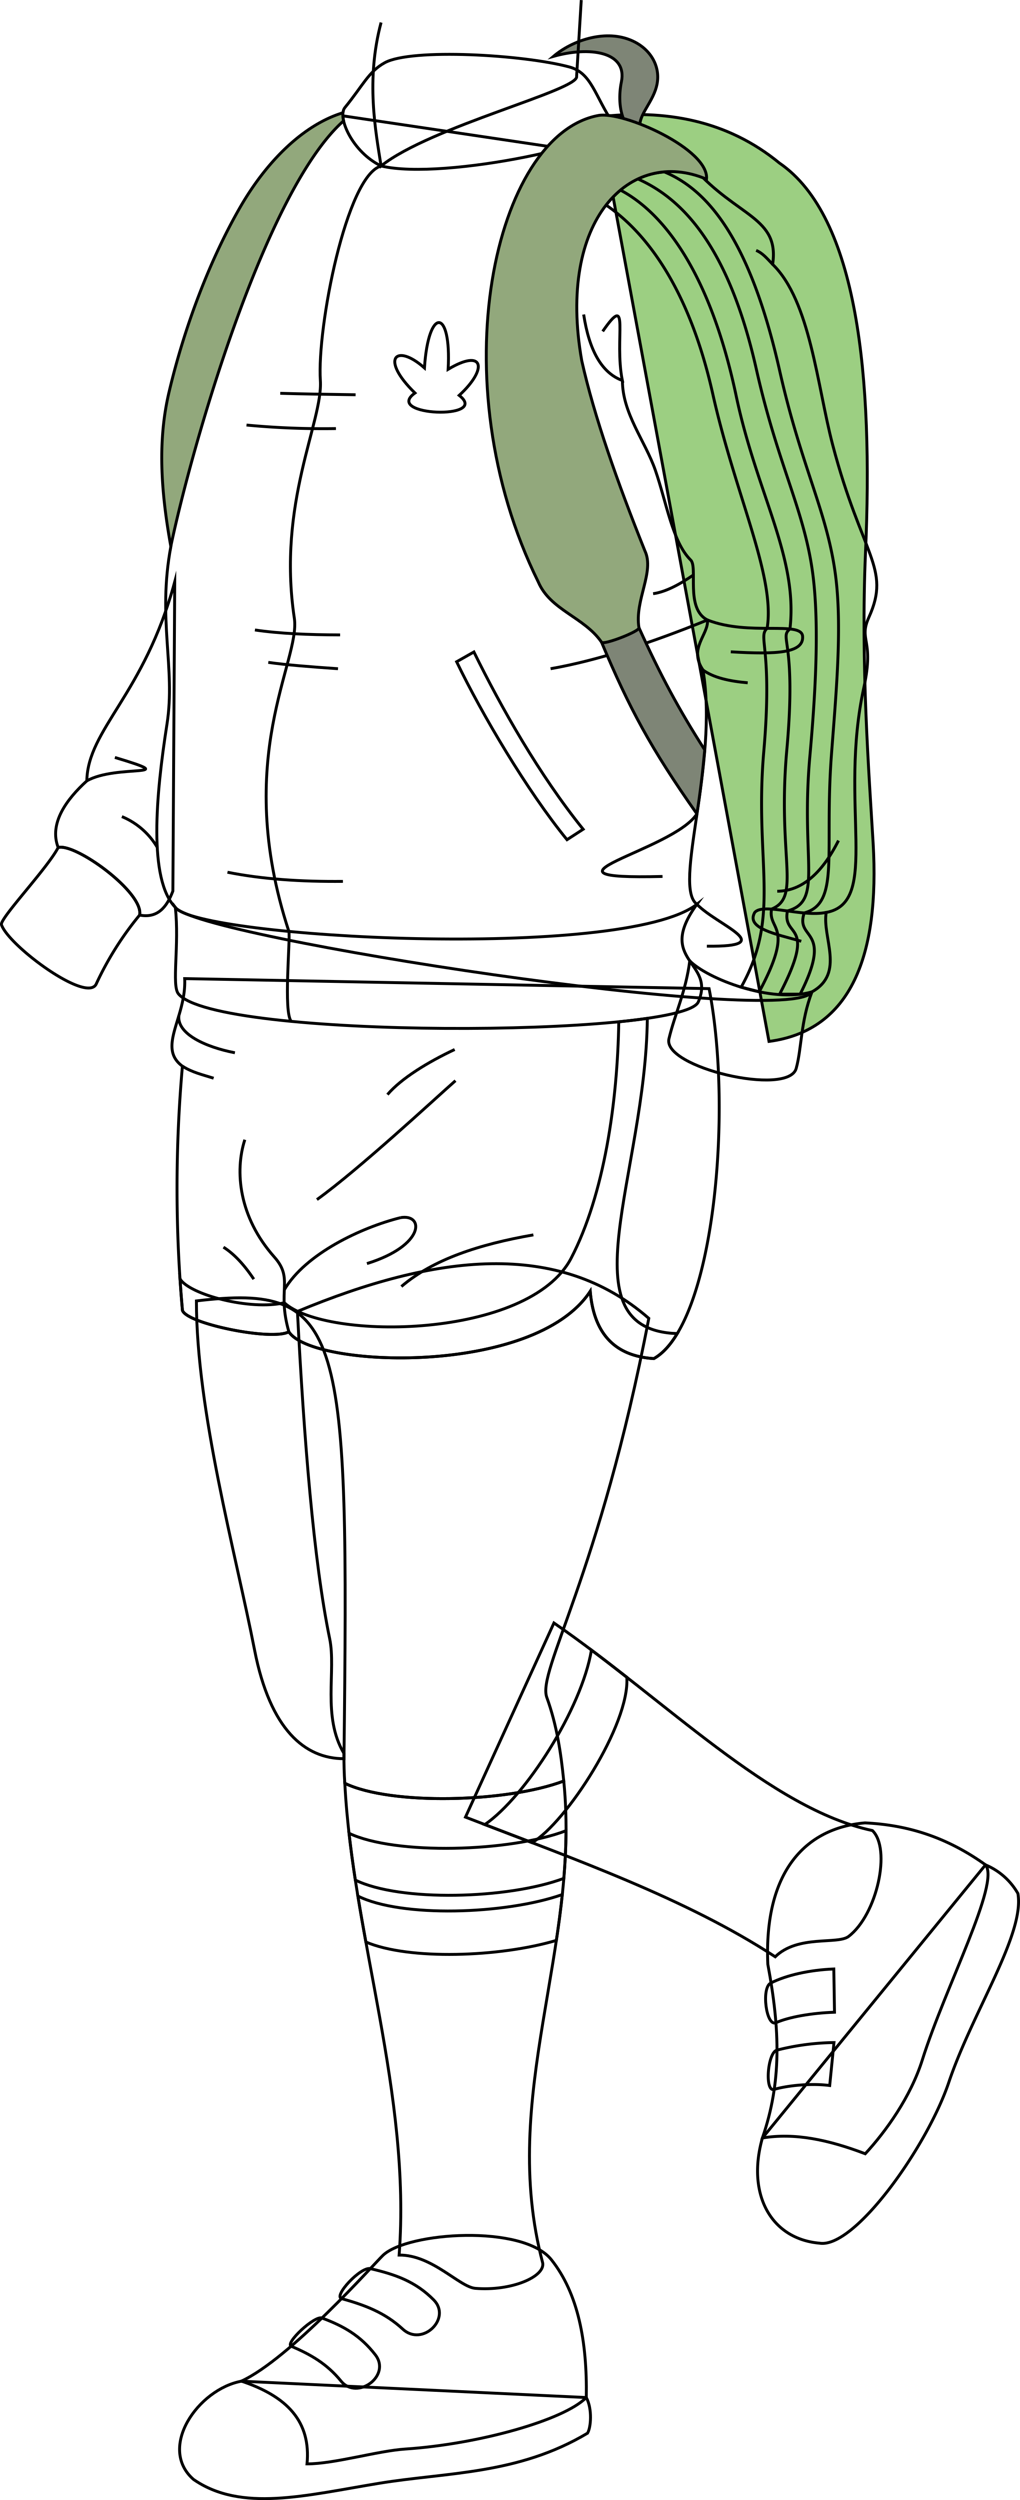 <svg id="presence" xmlns="http://www.w3.org/2000/svg" viewBox="0 0 701.4 1718.46">
  <defs>
    <style>
      .cls-1 {
        fill: #9ccf82;
      }

      .cls-1, .cls-2, .cls-3, .cls-4 {
        stroke: #000;
        stroke-miterlimit: 10;
        stroke-width: 2px;
      }

      .cls-2 {
        fill: none;
      }

      .cls-3 {
        fill: #7e8576;
      }

      .cls-4 {
        fill: #92a87c;
      }
    </style>
  </defs>
  <title>curious</title>
  <path id="backpack" class="cls-1" d="M411.45,80.38c46-5.54,88.79,2.34,124.5,31.68C590.1,149.11,600.41,260,595.17,379.62c-3.37,76.95,2.45,152.78,5.24,200,4.53,76.93-15,128.77-71.61,136.23Z"/>
  <g id="estherSole">
    <path class="cls-2" d="M524.26,1469.62c-11,38.78,6,69.44,39.33,72.28,24.09,3.83,73.91-66.21,88.87-110.62,16.41-48.67,52.42-101.91,47.48-129.78a46,46,0,0,0-22.26-19.64Z"/>
    <path class="cls-2" d="M403.18,1648c4.2,7.89,3.21,20.63.81,24.51-48,28.66-96.86,26.79-143.5,34.47-50.45,8.31-94.72,20-127.44-2.71-24.8-21.69,3.09-62,33-67.51Z"/>
  </g>
  <g id="estherShoe">
    <path class="cls-2" d="M594.8,1253c29.26,1.39,56.05,9.67,82.88,28.83,10.21,12.53-27.57,83.71-43.45,134.09-8.05,25.54-25.1,49.19-39.24,64.52-25.34-9.64-48.56-14.55-70.73-10.85,13.22-38.31,12.21-74.06,3.73-119.38C525.26,1287.27,553.26,1256.53,594.8,1253Z"/>
    <path class="cls-2" d="M379.17,1553.29c18.42,23.22,24.63,56.2,24,94.67-15.24,15.6-74.11,32.12-124.58,35.45-18.91,1.25-48.64,10.2-67.47,10.2,2.77-28.95-13.37-46.31-45.12-56.89,33.45-15.38,91.37-80.78,97.37-86.49C280.2,1534.22,359.73,1528.77,379.17,1553.29Z"/>
  </g>
  <g id="estherShoeStrap">
    <path class="cls-2" d="M573.36,1353.42l.48,29.73c-16,.55-31.26,3.28-40.29,7.2-6.68,2.89-10.13-23.91-3.64-27.21C540.86,1357.59,556.87,1354.09,573.36,1353.42Z"/>
    <path class="cls-2" d="M573.48,1404l-2.94,29.53c-12.35-1.64-28.39-.16-38.29,2.68-6.49,1.87-4.49-25.32,2-27A167.57,167.57,0,0,1,573.48,1404Z"/>
    <path class="cls-2" d="M277,1601c-12.65-11.67-26.52-16.63-42.1-21-5.87-1.64,13.12-22.15,19.79-20.6,17.19,4,31,8.8,43.55,21.49S290.41,1613.35,277,1601Z"/>
    <path class="cls-2" d="M221.4,1593.34c15,5.54,26.64,12.3,36.68,25.28,11.18,14.45-12.49,31.61-23.54,18.1-9.86-12.07-21.09-18.38-34.29-24C195.75,1610.75,216.26,1591.45,221.4,1593.34Z"/>
  </g>
  <g id="estherSock">
    <path class="cls-2" d="M380.91,1115.58c76.39,52.64,149.19,128,219,142.69,13,12.52,3.34,57.71-16.36,72.77-7.59,5.81-34.83-1.31-50.47,14-61.19-40.07-138.54-67.26-213-96Z"/>
    <path class="cls-2" d="M387.67,1224.22c-38.8,14.74-118.9,16.89-150.56,1.55,5.43,105.21,45.73,213.77,37.35,324.3,22.83-.2,41.45,22,52.45,22.88,24.8,2,47.64-7.91,46.31-17.3C342.77,1440.62,399.17,1339.51,387.67,1224.22Z"/>
  </g>
  <g id="estherSockStripe">
    <path class="cls-2" d="M333.38,1254.18l8.15,3.11q12.17,4.64,24.34,9.29h0c23.37-13.55,67.34-81.27,65.16-113.68-8.06-6.31-16.17-12.58-24.32-18.69C399.87,1174.72,361.52,1234.71,333.38,1254.18Z"/>
    <path class="cls-2" d="M246.09,1303.28c1.71,10.5,3.57,21,5.49,31.58,29.44,12.6,92.15,10.49,131-1.09,1.57-10.44,3-20.94,4.09-31.5C347.55,1316,275.78,1318.24,246.09,1303.28Z"/>
    <path class="cls-2" d="M240,1260.14c1.22,10.69,2.69,21.41,4.34,32.16,30.74,15.1,105,13.14,143.37-1.16.91-10.82,1.46-21.73,1.51-32.75C350.71,1273.07,271.82,1275.27,240,1260.14Z"/>
  </g>
  <g id="skinBlack">
    <path class="cls-2" d="M236.52,1208.88c-26.77,0-50.73-19.79-61.46-74.67-13.08-67-40-164.14-40-240C237.11,882.09,240,913.72,236.52,1208.88Z"/>
    <path class="cls-2" d="M376,1166.74c7,19.32,9.79,38.74,11.66,57.48-38.8,14.74-118.9,16.89-150.56,1.55-.44-6.48-.64-13.36-.59-20.53-15.09-25.37-5.26-56.73-9.8-78.8-11-53.35-17.69-137.24-22.18-225,94.78-39.43,179.4-49.58,241.62,4.76C412.1,1083.66,369.34,1148.31,376,1166.74Z"/>
  </g>
  <path id="estherShorts" class="cls-2" d="M127,672.67c1.22,26.86-19.16,47.24-1.56,60.2a950.71,950.71,0,0,0,0,167.79c2.78,9.26,62.05,21.22,73.17,14.74,15.74,25,169,30.69,207.24-27.8,2.31,27.22,15.21,44.43,43.75,46.25,41.26-23.21,54.64-169.49,38-254.29Z"/>
  <path id="estherShortsStripe" class="cls-2" d="M445.13,700c-6,.87-12.54,1.66-19.63,2.37-.85,54.77-9.95,118.67-32.78,162.51-29,55.59-168.42,56.92-197.22,30.6-23.31,5.47-65.12-5.52-71.73-16.42q.72,10.86,1.7,21.62c2.78,9.26,62.05,21.22,73.17,14.74,15.74,25,169,30.69,207.24-27.8,2.31,27.22,15.21,44.43,43.75,46.25,5.95-3.35,11.32-9.27,16.1-17.19C387.56,914.09,444.06,807,445.13,700Z"/>
  <g id="estherJacketTrim">
    <path class="cls-2" d="M479.22,621.58c-50.61,39.12-343.2,23.09-358.65,2.18,2.84,25.78-2.64,53.44,2.07,59.32,25.22,31.53,344.47,30,357.42,5.89C492.7,660.64,450.51,661.06,479.22,621.58Z"/>
    <path class="cls-2" d="M474.32,660.47C471.58,681.72,464,697.18,460,714c-4.7,19.7,82,39.95,87.48,20.45,3.85-13.75,3-32.24,10.88-52.65C530.14,689.86,486.36,672.73,474.32,660.47Z"/>
    <path class="cls-2" d="M40,582.56C32.74,596.72-.34,631.46,1,635.61c4.78,14.36,58.88,54.45,65.19,40.7A218.37,218.37,0,0,1,96,629C99.15,613.75,52.06,579.38,40,582.56Z"/>
    <path class="cls-2" d="M237.13,74c12.44-15.21,16.3-24.77,27.51-30.92,18.29-10,95.32-5.55,126.88,2.95,15.35,4.13,17.45,19.86,30.1,38.72,8.26,12.31-116.26,39.77-159.57,29.33C242.21,104.48,231.82,80.51,237.13,74Z"/>
    <path class="cls-2" d="M325.88,448.14,314,454.87c17.56,36.46,48.47,88.65,75.9,122.32L401,570C370.82,532.58,344.79,486.57,325.88,448.14Z"/>
  </g>
  <g id="estherJacket">
    <path class="cls-2" d="M118.88,612.47C114.65,623.77,108.22,631.35,96,629c3.18-15.27-43.91-49.64-56-46.46C33.61,566,45.7,549.47,59.7,536.75c.63-35.64,39.45-59.19,60.45-136.82Z"/>
    <path class="cls-2" d="M477.12,115.52c30.05,33.76,59,33.71,54.19,66.19,25.88,25.1,30.6,83.42,41.24,123.94,20.15,76.77,40.29,84.63,25,118.54-7.37,16.3,3.82,14.85-3.5,48.3-17.6,80.35,11.64,147.91-25.9,154.69-3,17.1,13.21,41.74-9.8,54.59-15.06,25.16-422.29-37.1-437.74-58-18.71-19.19-13.43-77.25-5.76-126.19,6-38.53-6.71-72,2.65-122,.71-90,49.65-254.12,118.75-295.88Z"/>
  </g>
  <g id="estherJacketStripe">
    <path class="cls-2" d="M574.79,397.38c-5.42-44.8-23.42-74.92-38.65-142.53C515.9,165.05,487,130.68,456.8,118.14A52.88,52.88,0,0,0,438.61,123c29.77,13.21,62.15,45,81.47,130.71,15.24,67.6,33.67,98,39.09,142.81,4.27,35.29,1.44,82-2.26,123.26-6.46,71.81,9.45,99.64-15.42,106.37-3.81,19.25,21.1,6.37-5.38,57.21h14.1c23.48-46.33-3.51-36.57,2.79-55.83,24.87-6.72,13.66-41.39,18.77-109.15C574.89,477.13,579.06,432.68,574.79,397.38Z"/>
    <path class="cls-2" d="M543.21,432.34c5.69-49.39-22.7-92.52-37-160.32-18-84.92-50-125.76-79.53-141.33a65.37,65.37,0,0,0-9.9,10.27c27.47,18.68,57.06,57.1,73.38,129.93,15.65,69.87,43.16,125.19,37.36,161-6.65,6.16,3.93,12.94-2.31,84.73-6.6,75.84,12.31,112.27-15.55,161.91l12.43,3.17c24.81-46.37,5.87-41.65,8.46-56.82,20.71-8.43,3.8-35.39,10.52-109.66C547.87,439.78,535.5,438.65,543.21,432.34Z"/>
  </g>
  <path id="adidasLogo" class="cls-2" d="M285.35,270.14c-24.44-23.74-13-34.61,6.52-17.23,2.7-42.15,18.65-41.28,16.29.94,24.44-14.66,27.7-.54,7.6,17.92C337.49,288.76,263.08,286,285.35,270.14Z"/>
  <g id="clothesOverlapLine">
    <path class="cls-2" d="M198.64,915.4c-8.33-28.81,3.51-36.14-10-51.36-24.45-27.52-27.28-59-20.29-80.63"/>
    <path class="cls-2" d="M195.5,886.59c14.54-24.8,52.88-42.85,79.94-49.61"/>
    <path class="cls-2" d="M428,261.54c0,22.63,15.67,41.63,22.63,61.64,7.64,22,11.7,49.15,24.18,61.64,5.46,4.68-3.9,33.55,11.71,41.35.78,10.14-13.27,19.5-3.12,34.33,10.92,64.75-21.07,149-4.13,161.08"/>
  </g>
  <g id="clothesFoldLine">
    <path class="cls-2" d="M125.47,732.87c6.76,4.31,13.82,5.87,21.42,8.26"/>
    <path class="cls-2" d="M123,698.12c-1.39,12.56,18.24,21.59,38.53,25.53"/>
    <path class="cls-2" d="M312.65,721.4c-18,8.45-36.65,19.73-46.23,31"/>
    <path class="cls-2" d="M313.21,742.82C298.28,756,246.58,804,217.93,824.57"/>
    <path class="cls-2" d="M366.78,848.82c-37,6.41-69,16.83-90.78,35.51"/>
    <path class="cls-2" d="M153.66,857.27c7.07,4.48,14,11.71,20.86,22"/>
    <path class="cls-2" d="M252.32,868.55c40-12.4,39.47-34.39,23.12-31.57"/>
    <path class="cls-2" d="M244.52,271.35c-19.88-.27-37.69-.58-51.8-1"/>
    <path class="cls-2" d="M231,294.59a557.25,557.25,0,0,1-61.48-2.42"/>
    <path class="cls-2" d="M233.87,436.42c-21.91-.05-42-.93-58.57-3.39"/>
    <path class="cls-2" d="M232.42,459.66c-18.74-1.28-36-2.65-47.93-4.36"/>
    <path class="cls-2" d="M59.7,536.75C80.42,525,127.37,535.17,79,520.65"/>
    <path class="cls-2" d="M83.81,561.31a50.64,50.64,0,0,1,24.27,21.05"/>
    <path class="cls-2" d="M156.42,599.55c23.91,4.79,50.68,6.56,79.39,6.29"/>
    <path class="cls-2" d="M479.22,559.45c-16.38,25.58-121.91,45.43-23.64,43"/>
    <path class="cls-2" d="M401.36,216.17c3.74,24.57,12.35,40.16,26.59,45.37-5.78-28.92,5.84-61.83-13.52-33.76"/>
    <path class="cls-2" d="M476.75,395.27c-9.89,6.79-19.26,11.66-27.63,12.82"/>
    <path class="cls-2" d="M378.61,459.66C411,454,447.45,442,486.47,426.17c28.65,11.22,64.65.36,65.44,11.22.83,11.47-17.43,12.58-49.38,10.65"/>
    <path class="cls-2" d="M576.59,577.77c-11.51,22.87-25.49,34.73-42.11,34.85"/>
    <path class="cls-2" d="M568.11,627.18c-16.55,3.41-43.31-6.81-49.12,0-6.25,11,14.71,14.91,32,19.82"/>
    <path class="cls-2" d="M479.22,621.58c14,14.52,57.2,29.39,6.85,28.8"/>
    <path class="cls-2" d="M483.35,460.5c7.21,5.32,18.16,7.74,30.8,8.84"/>
    <path class="cls-2" d="M531.31,181.71c-4.09-4.27-6.84-7.69-11.35-9.59"/>
  </g>
  <path id="zipperDisplayLine" class="cls-2" d="M262.05,114.1c-23.86,6.67-44.12,111.19-41.75,147.44,1.84,28.26-29.84,84.06-17.9,163.43,4.44,29.5-42.94,95.44-3.76,215.26,1.1,5.86-3.87,55.61,1.67,61.84"/>
  <g id="backpackAdjuster">
    <path class="cls-3" d="M439.38,431.45l-25.76,9.91c19.13,45.53,33.88,73.07,65.6,118.09,2.45-15.46,4.14-30.21,5.39-44C466.7,487.49,454.05,463.85,439.38,431.45Z"/>
    <path class="cls-3" d="M429.29,82.91c-3.62-7.71-3.75-18-2-26.6,4.27-21-22-24.53-46.68-17.58,12.82-10.9,34.65-18.25,52.2-11.52,13.81,5.29,21.41,17.56,19.05,30.35-2.29,12.4-13,21.29-11.74,29.83Z"/>
  </g>
  <g id="backpackStrap">
    <path class="cls-4" d="M485.83,123.18C433.4,100.93,382.84,151,400.05,248c8.62,38.46,24.37,83.11,43.39,130.58,6.9,14.48-7.2,34.05-4.06,52.9.81,2.43-24.94,12.35-25.76,9.91-11.85-17.21-35.17-21.94-43.45-41.32C301.86,261.72,340.1,92.61,411.45,79.38,428.58,76.2,487.9,102.6,485.83,123.18Z"/>
    <path class="cls-4" d="M235.83,77.5c-26.39,8-51.86,32.29-70.68,64.92-20,34.73-37.77,80-48.89,127-7.75,32.79-5.89,66.82,1.2,106.13,14-67,64.48-244.19,118.81-292.47A17,17,0,0,1,235.83,77.5Z"/>
  </g>
  <g id="skinBlack-2" data-name="skinBlack">
    <path class="cls-2" d="M399.7.06l-3.19,52.36C398.69,61.88,295.79,87,262.05,114.1c-3.75-24-10.58-59,0-98.64"/>
  </g>
</svg>
